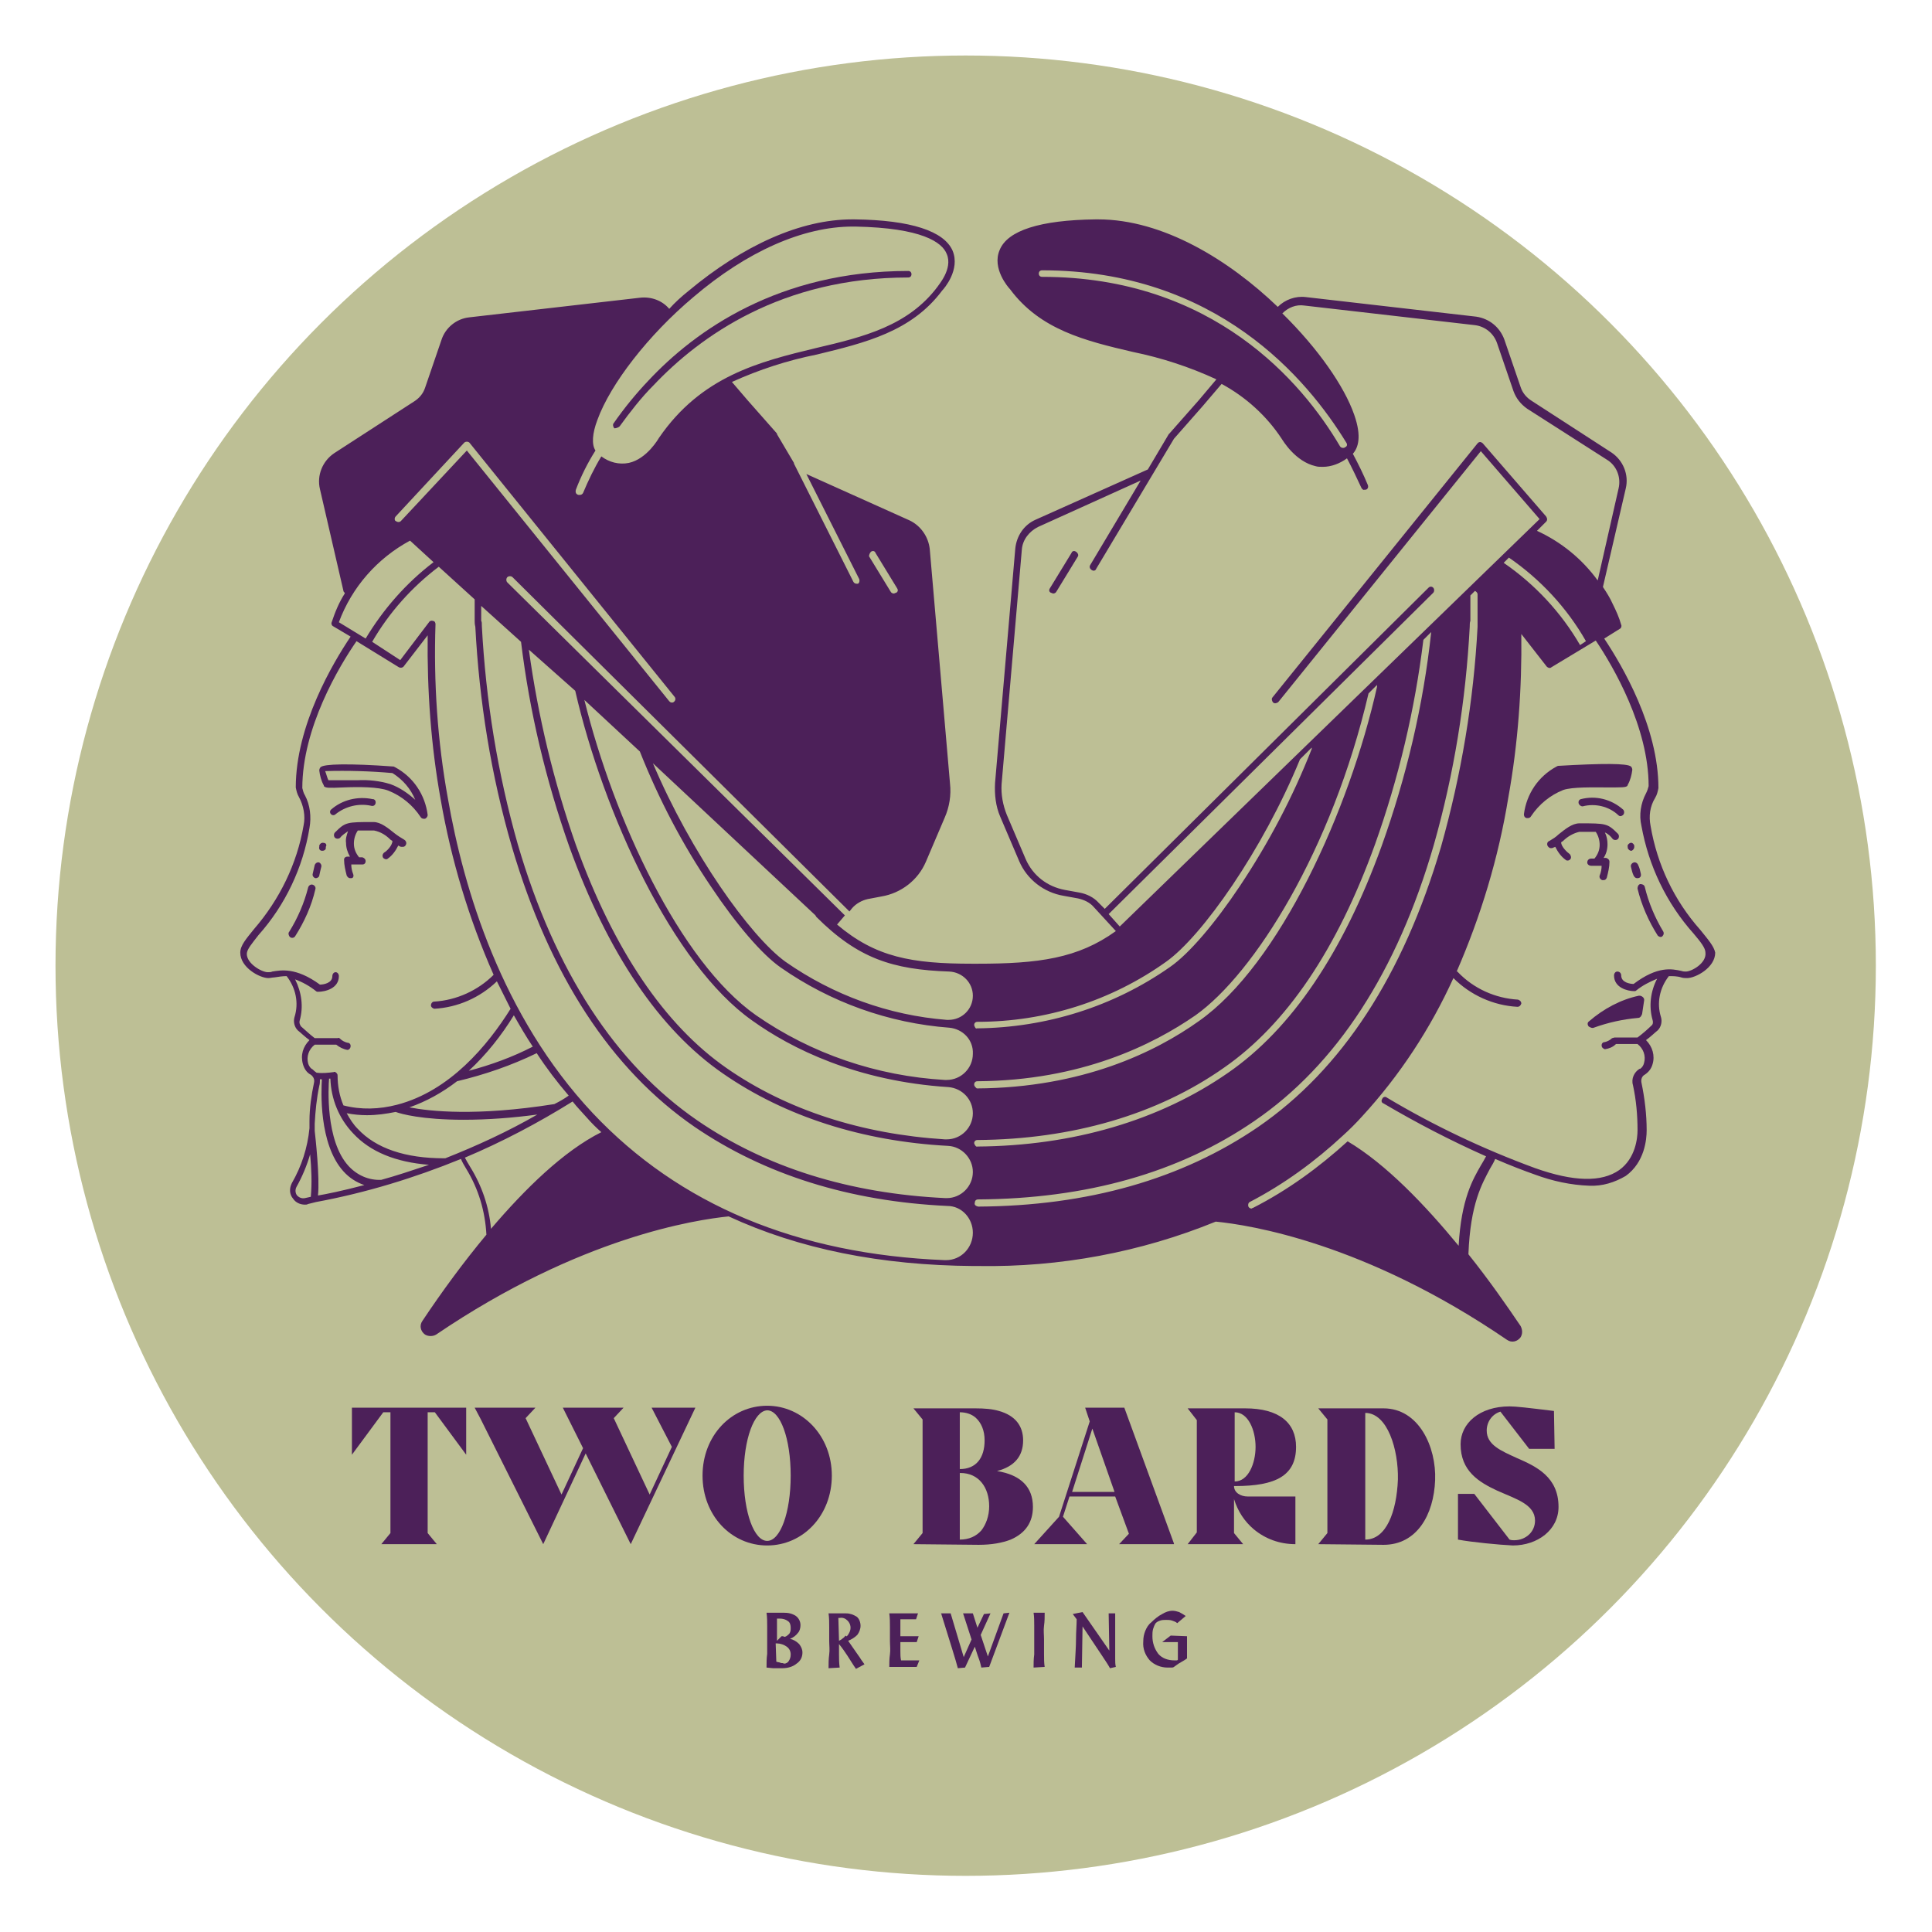 <?xml version="1.0" encoding="utf-8"?>
<!-- Generator: Adobe Illustrator 24.0.3, SVG Export Plug-In . SVG Version: 6.00 Build 0)  -->
<svg version="1.1" id="Layer_1" xmlns="http://www.w3.org/2000/svg" xmlns:xlink="http://www.w3.org/1999/xlink" x="0px" y="0px"
	 viewBox="0 0 295.9 295.9" style="enable-background:new 0 0 295.9 295.9;" xml:space="preserve">
<style type="text/css">
	.st0{fill:#BDBF95;}
	.st1{fill:#4C2059;}
</style>
<title>Asset 2</title>
<circle class="st0" cx="147.9" cy="147.9" r="139.4"/>
<g>
	<path class="st1" d="M117.4,255.4c0-0.7,0-1.4,0.1-2.1c0-0.7,0-1.4,0-2.1s0-1.4,0-2.1s0-1.4-0.1-2.1h0.7c0.3,0,0.7,0,1.1,0h0.8
		c0.7,0,1.3,0.1,1.9,0.5c0.4,0.3,0.7,0.8,0.7,1.4c0,0.4-0.1,0.9-0.4,1.2c-0.3,0.4-0.7,0.7-1.2,0.9c0.5,0.1,1,0.4,1.4,0.8
		c0.3,0.4,0.5,0.8,0.5,1.3c0,0.7-0.3,1.3-0.9,1.7c-0.6,0.5-1.4,0.7-2.2,0.7H119h-0.6L117.4,255.4z M118.9,251.4
		c0.1-0.1,0.3-0.3,0.4-0.4l0.4-0.4h0.2l0.3,0.1c0.3-0.1,0.5-0.3,0.7-0.5c0.2-0.3,0.2-0.6,0.2-0.9c0-0.4-0.1-0.8-0.4-1
		c-0.4-0.3-0.8-0.4-1.3-0.4h-0.2h-0.2V251.4z M118.9,254.5c0.3,0.1,0.6,0.1,0.7,0.2c0.2,0,0.3,0,0.5,0.1c0.3,0,0.6-0.2,0.7-0.4
		c0.2-0.3,0.3-0.6,0.3-1c0-0.5-0.2-0.9-0.6-1.2c-0.4-0.3-1-0.5-1.5-0.5h-0.2l0,0L118.9,254.5z"/>
	<path class="st1" d="M131.1,255.6c-0.5-0.7-0.9-1.4-1.3-2c-0.4-0.6-0.8-1.2-1.3-1.8c0,0.5,0,1,0,1.6s0,1.2,0.1,2l-1.7,0.1
		c0-0.7,0-1.4,0.1-2.1s0-1.4,0-2.1s0-1.4,0-2.1c0-0.7,0-1.4-0.1-2.1h0.5c0.4,0,0.8,0,1.3,0h0.9c0.6,0,1.1,0.2,1.6,0.5
		c0.4,0.3,0.6,0.9,0.6,1.4c0,0.5-0.2,1-0.5,1.4c-0.4,0.4-0.9,0.7-1.4,0.9l1.6,2.3c0.1,0.1,0.2,0.3,0.4,0.6l0.5,0.7L131.1,255.6z
		 M128.5,251.3c0.2-0.1,0.4-0.2,0.6-0.4c0.2-0.1,0.3-0.3,0.4-0.4l0.1,0.1l0.1,0c0.2-0.2,0.3-0.4,0.4-0.6c0.3-0.6,0.2-1.3-0.3-1.8
		c-0.3-0.3-0.7-0.5-1.2-0.4h-0.2l0,0L128.5,251.3z"/>
	<path class="st1" d="M136.2,255.4c0-0.7,0-1.3,0.1-2s0-1.4,0-2.1c0-0.7,0-1.4,0-2.1s0-1.4-0.1-2.1h4.4l-0.3,0.9h-2.4
		c0,0.3,0,0.7,0,1.1s0,0.9,0,1.5h2.8l-0.3,0.9h-2.5c0,0.5,0,0.9,0,1.4c0,0.5,0,0.9,0.1,1.4h0.8h0.9l1.1,0l-0.4,1H136.2z"/>
	<path class="st1" d="M147.8,255.4l-1.1,0.1c-0.3-1.2-1.2-4-2.5-8.2c0-0.1,0-0.1-0.1-0.2l1.5,0l2,6.7l1.2-2.7
		c-0.4-1.2-0.8-2.5-1.2-3.7l-0.1-0.3l1.5,0l0.7,2.2l1-2.1l1-0.1l-1.5,3.3l1.1,3.3l2.4-6.6l0.9-0.1l-3.1,8.3l-1.2,0.1
		c-0.1-0.4-0.2-0.9-0.4-1.4s-0.4-1.2-0.6-1.8L147.8,255.4z"/>
	<path class="st1" d="M160,247c0,0.7,0,1.3-0.1,2c-0.1,0.7,0,1.4,0,2.1c0,0.7,0,1.5,0,2.2s0,1.4,0.1,2l-1.7,0.1c0-0.6,0-1.3,0.1-2
		c0-0.7,0-1.4,0-2.2s0-1.5,0-2.2c0-0.7,0-1.4-0.1-2L160,247z"/>
	<path class="st1" d="M164.6,255.4c0.1-1.9,0.2-3.3,0.2-4.4c0-1.1,0.1-2.1,0.1-3l-0.6-0.8l1.5-0.3l4.1,5.9l-0.1-5.7l1,0
		c0,0.7,0,1.5,0,2.3c0,0.9,0,1.8,0,2.8v0.6c0,0.5,0,0.9,0,1.3s0,0.8,0.1,1.2l-0.9,0.2c-0.2-0.4-0.6-1-1.2-1.9
		c-0.6-0.9-1.6-2.4-3-4.5l-0.1,6.3L164.6,255.4z"/>
	<path class="st1" d="M181.8,250.6v3.4c-0.4,0.3-0.8,0.5-1.3,0.8l-0.7,0.5c-0.1,0.1-0.3,0.1-0.4,0.1c-0.2,0-0.4,0-0.6,0
		c-1,0-2-0.4-2.7-1.1c-0.7-0.8-1.1-1.8-1-2.9c0-0.6,0.1-1.1,0.3-1.6c0.2-0.5,0.5-1,0.9-1.3c0.5-0.5,1.1-1,1.7-1.3
		c0.5-0.3,1-0.5,1.6-0.5c0.3,0,0.7,0.1,1,0.2c0.4,0.2,0.7,0.4,1,0.6l-1.3,1.1c-0.2-0.2-0.5-0.3-0.8-0.4c-0.3-0.1-0.6-0.1-0.9-0.1
		c-0.3,0-0.6,0-0.9,0.1c-0.3,0.1-0.5,0.2-0.7,0.4c-0.2,0.3-0.3,0.6-0.4,0.9c-0.1,0.4-0.1,0.7-0.1,1.1c0,1,0.3,1.9,0.9,2.7
		c0.6,0.7,1.5,1,2.5,1c0.1,0,0.2,0,0.3,0c0.1,0,0.1,0,0.2-0.1v-2.7H178l1.3-1L181.8,250.6z"/>
</g>
<path class="st1" d="M242.1,122.4c-0.3,0.1-0.4,0.4-0.3,0.7c0.1,0.2,0.3,0.4,0.6,0.4c1.9-0.5,4,0,5.4,1.3c0.1,0.1,0.2,0.2,0.4,0.2
	c0.1,0,0.3-0.1,0.4-0.2c0.2-0.2,0.2-0.6,0-0.8C246.8,122.4,244.4,121.8,242.1,122.4z"/>
<path class="st1" d="M164.8,84.5c-0.3-0.2-0.6-0.1-0.7,0.2c0,0,0,0,0,0l-3.3,5.4c-0.2,0.3-0.1,0.6,0.2,0.7c0,0,0,0,0,0
	c0.1,0,0.2,0.1,0.3,0.1c0.2,0,0.4-0.1,0.5-0.3l3.3-5.4C165.2,85,165.1,84.7,164.8,84.5z"/>
<path class="st1" d="M260.4,142.4c-4-4.5-6.6-10-7.6-15.9c-0.3-1.5-0.1-3,0.7-4.3c0.3-0.5,0.4-1,0.5-1.5c0-9.3-5.5-18.7-8.3-22.9
	l2.4-1.5c0.2-0.1,0.3-0.4,0.2-0.6c-0.3-1.1-0.8-2.2-1.3-3.2c-0.4-0.9-0.9-1.7-1.5-2.6l3.5-15.1c0.5-2.1-0.4-4.3-2.2-5.5l-12.2-7.9
	c-0.8-0.5-1.4-1.2-1.7-2.1l-2.5-7.3c-0.7-1.9-2.3-3.2-4.3-3.5l-26.1-3c-1.6-0.2-3.2,0.4-4.3,1.5c-7.5-7.2-17.6-13.4-27.5-13.4h-0.4
	c-8.5,0.1-13.5,1.7-14.7,4.7c-1.2,2.8,1.3,5.7,1.6,6c4.6,6.2,11.5,7.9,18.8,9.6c4.4,0.9,8.7,2.3,12.8,4.2l-2.7,3.2l-4.5,5.1
	l-0.1,0.1l-3.2,5.4l-17.2,7.7c-1.8,0.8-2.9,2.5-3.1,4.4l-3.1,35.9c-0.1,1.8,0.1,3.6,0.8,5.2l2.9,6.8c1.2,2.8,3.8,4.8,6.8,5.3
	l2.2,0.4c0.9,0.2,1.8,0.6,2.4,1.3l3.4,3.7c-5.8,4.2-11.9,5-21.2,5h-0.8c-9.3,0-14.8-1-20.7-6l1.2-1.4L77.7,89.2
	c-0.2-0.2-0.2-0.6,0-0.8s0.6-0.2,0.8,0l51.6,51.2l0.4-0.5c0.6-0.7,1.5-1.2,2.4-1.4l2.1-0.4c3-0.5,5.6-2.5,6.8-5.3l2.9-6.8
	c0.7-1.6,1-3.4,0.8-5.2l-3.1-35.9c-0.2-1.9-1.4-3.6-3.1-4.4l-15.8-7.1l8.1,16.1c0.1,0.3,0,0.6-0.2,0.7c0,0,0,0,0,0
	c-0.1,0-0.2,0-0.2,0c-0.2,0-0.4-0.1-0.5-0.3l-9.1-18.1c0,0,0-0.1,0-0.1l-2.6-4.4c0,0,0-0.1,0-0.1l-4.5-5.1l-2.4-2.8
	c4.2-1.9,8.5-3.3,13-4.2c7.4-1.8,14.5-3.5,19.2-9.8c0.3-0.3,2.8-3.2,1.6-6.1c-1.3-3-6.4-4.7-15-4.8h-0.4c-7.8,0-16.6,3.9-25.1,11
	c-1,0.8-2,1.7-2.9,2.7c-1.1-1.3-2.8-1.9-4.5-1.7l-26.1,3c-2,0.2-3.7,1.6-4.3,3.5l-2.5,7.3c-0.3,0.9-0.9,1.6-1.7,2.1l-12.2,7.9
	c-1.8,1.2-2.7,3.4-2.2,5.5l3.6,15.6c0,0.1,0.1,0.2,0.2,0.3v0.1c-0.9,1.4-1.5,2.9-2,4.4c-0.1,0.2,0,0.5,0.2,0.6l2.7,1.6
	c-2.7,4-8.4,13.6-8.4,23.1c0.1,0.5,0.2,1,0.5,1.5c0.7,1.3,1,2.9,0.7,4.3c-1,5.9-3.7,11.4-7.6,15.9c-1.2,1.5-2.1,2.5-2.1,3.6
	c0,2.3,3,3.9,4.3,3.9c0.3,0,0.6-0.1,0.9-0.1c0.6-0.1,1.3-0.2,1.9-0.2c1.4,1.8,1.9,4.1,1.2,6.3c-0.2,0.7,0,1.5,0.5,2
	c0.5,0.4,1.1,1,1.8,1.5c-1,1-1.4,2.3-1,3.7c0.2,0.7,0.6,1.3,1.2,1.6c0.4,0.3,0.6,0.7,0.5,1.2c-0.4,1.9-0.7,3.9-0.7,5.9
	c0,0,0,0.1,0,0.1v0.1c0,0.3,0,0.6,0,0.9c-0.3,3-1.2,5.8-2.7,8.4c-0.4,0.8-0.4,1.7,0.2,2.4c0.4,0.6,1.1,0.9,1.8,0.9
	c0.2,0,0.3,0,0.5-0.1l1.2-0.3c7.6-1.4,15.1-3.7,22.2-6.6c0.2,0.5,0.5,1,0.8,1.5c1.9,3.1,2.9,6.5,3.1,10.1c-3.5,4.2-6.8,8.7-9.8,13.2
	c-0.5,0.7-0.3,1.6,0.4,2.1c0.5,0.3,1.2,0.3,1.7,0c22.1-15,39.9-17.6,44.8-18.1c10.8,5,23.3,7.5,37.5,7.6h0.8
	c12.4,0.2,24.8-2.1,36.3-6.8c5.1,0.5,22.8,3.2,44.6,18.1c0.7,0.5,1.6,0.3,2.1-0.4c0.3-0.5,0.3-1.1,0-1.7c-2.1-3.1-4.8-7-8-11
	c0.3-7.8,2.1-10.8,3.3-13.1c0.3-0.5,0.6-1,0.8-1.5c2.3,1,4.4,1.8,6.1,2.4c2.7,1,5.5,1.6,8.3,1.7c2,0.1,3.9-0.5,5.6-1.5
	c2.9-2.1,3.2-5.6,3.2-7c0-2.4-0.3-4.9-0.8-7.3c-0.1-0.5,0.1-1,0.5-1.2c0.6-0.4,1-0.9,1.2-1.6c0.4-1.3,0-2.7-1-3.7
	c0.7-0.5,1.3-1.1,1.8-1.5c0.5-0.5,0.7-1.3,0.5-2c-0.7-2.2-0.2-4.5,1.2-6.3c0.6,0,1.3,0,1.9,0.2c0.3,0.1,0.6,0.1,0.9,0.1
	c1.3,0,4.3-1.6,4.3-3.9C262.5,144.9,261.6,143.9,260.4,142.4z M133.4,84.5c0.3-0.2,0.6-0.1,0.7,0.2c0,0,0,0,0,0l3.3,5.4
	c0.2,0.3,0.1,0.6-0.2,0.7c0,0,0,0,0,0c-0.1,0-0.2,0.1-0.3,0.1c-0.2,0-0.4-0.1-0.5-0.3l-3.3-5.4C133.1,85,133.2,84.7,133.4,84.5
	L133.4,84.5z M47.6,183.3l-0.9,0.2c-0.5,0.1-0.9-0.1-1.2-0.4c-0.3-0.4-0.3-0.9-0.1-1.3c0.9-1.6,1.6-3.3,2.1-5
	C47.7,179,47.8,181.2,47.6,183.3z M159.6,42.4c-0.3,0-0.5-0.2-0.5-0.5c0-0.3,0.2-0.5,0.5-0.5c26.7,0,40.6,16.6,46.6,26.4
	c0.2,0.3,0.1,0.6-0.2,0.7c-0.1,0.1-0.2,0.1-0.3,0.1c-0.2,0-0.4-0.1-0.5-0.3C199.5,58.6,185.8,42.4,159.6,42.4z M169.8,140l49.7-49.2
	c0.2-0.2,0.2-0.6,0-0.8c0,0,0,0,0,0c-0.2-0.2-0.5-0.2-0.7,0c0,0,0,0,0,0l-49.6,49.2l-0.9-0.9c-0.8-0.9-1.9-1.4-3-1.6l-2.2-0.4
	c-2.7-0.5-4.9-2.2-6-4.7l-2.9-6.8c-0.6-1.5-0.9-3.1-0.8-4.7l3.1-35.9c0.1-1.5,1.1-2.8,2.5-3.5l15.7-7.1L167,86.5
	c-0.2,0.3-0.1,0.6,0.2,0.8c0.3,0.2,0.6,0.1,0.7-0.2c0,0,0,0,0,0l11.9-19.9l4.4-5l2.9-3.4c3.7,2,6.9,4.9,9.2,8.4
	c0.2,0.3,2.1,3.5,5.2,4.2c0.3,0.1,0.7,0.1,1.1,0.1c1.3,0,2.6-0.5,3.7-1.3c0.8,1.5,1.5,3,2.2,4.5c0.1,0.2,0.3,0.4,0.5,0.3
	c0.1,0,0.1,0,0.2,0c0.3-0.1,0.4-0.4,0.3-0.7c0,0,0,0,0,0c-0.7-1.7-1.5-3.3-2.3-4.8c0.8-0.9,1.4-2.6,0.2-6c-1.5-4.3-5.5-10.1-11-15.5
	c0.9-0.9,2.1-1.4,3.4-1.2l26.1,3c1.6,0.2,2.9,1.3,3.4,2.8l2.5,7.3c0.4,1.1,1.1,2,2.1,2.7l12.2,7.8c1.5,0.9,2.2,2.7,1.8,4.4
	l-3.2,14.1c-2.4-3.3-5.6-5.9-9.3-7.6l1.4-1.4c0.2-0.2,0.2-0.5,0-0.8l-9.7-11.2c-0.1-0.1-0.3-0.2-0.4-0.2c-0.2,0-0.3,0.1-0.4,0.2
	l-31.4,38.9c-0.2,0.2-0.1,0.6,0.1,0.8c0.2,0.2,0.6,0.1,0.8-0.1l31-38.4l9,10.4l-64.3,62.4L169.8,140z M242.9,98.2l-0.9,0.6
	c-2.9-5-6.9-9.3-11.7-12.6l0.8-0.8C235.9,88.7,240,93.1,242.9,98.2L242.9,98.2z M149.2,166.1c0-0.3,0.2-0.5,0.5-0.5
	c15.9-0.1,26.9-5.6,33.4-10.1c9-6.4,20.9-25.3,26.5-49.3l1.3-1.3c0,0.1,0,0.2,0,0.3c-4.2,18.8-14.9,42.5-27.3,51.2
	c-6.6,4.7-17.8,10.2-34,10.3C149.5,166.6,149.2,166.4,149.2,166.1L149.2,166.1L149.2,166.1z M149.2,175.1c0-0.3,0.2-0.5,0.5-0.5
	c14.5-0.1,27.6-3.9,37.8-11.1c9.5-6.6,17.3-18.1,23.1-34.2c3.6-10.1,6.1-20.6,7.4-31.3l1.2-1.2l0,0c-1.2,11.2-3.8,22.2-7.6,32.8
	c-5.9,16.3-13.8,28-23.5,34.7c-10.5,7.3-23.8,11.2-38.4,11.3C149.5,175.7,149.3,175.4,149.2,175.1L149.2,175.1L149.2,175.1z
	 M149.2,157c0-0.3,0.2-0.5,0.5-0.5c10.4,0,20.5-3.2,28.9-9.2c5.5-3.9,14.8-17.1,20.5-31l1.8-1.8c0,0.1,0,0.2,0,0.2
	c-2.9,7.4-6.6,14.4-11,21c-3.8,5.7-7.8,10.4-10.7,12.4c-8.7,6.1-19,9.3-29.6,9.4C149.5,157.6,149.3,157.4,149.2,157L149.2,157
	L149.2,157z M124.9,140.2c0,0.1,0.1,0.1,0.1,0.2c6.4,6.4,11.7,8.1,20.4,8.4c2,0.1,3.6,1.7,3.6,3.7l0,0c0,2.1-1.7,3.7-3.7,3.7
	c-0.1,0-0.2,0-0.3,0c-8.9-0.7-17.4-3.8-24.7-8.9c-5.4-3.9-14.5-16.7-20.3-30.4L124.9,140.2z M90.9,108.5l7.1,6.6
	c2.9,7.3,6.5,14.2,10.9,20.7c3.8,5.7,7.8,10.4,10.7,12.4c7.6,5.3,16.5,8.5,25.8,9.2c2.1,0.2,3.7,1.9,3.6,4l0,0c0,2.2-1.8,4-4,4
	c-0.1,0-0.2,0-0.3,0c-10.4-0.6-20.4-4-28.9-9.9c-11.7-8.2-21.8-30.1-26.3-48.3L90.9,108.5z M88.1,105.8
	c4.3,18.7,14.9,41.9,27.1,50.5c6,4.3,16,9.3,30.1,10.2c2.1,0.2,3.7,1.9,3.7,4l0,0c0,2.2-1.8,4-4,4c-0.1,0-0.2,0-0.3,0
	c-12.7-0.8-24.2-4.5-33.4-10.9c-9.5-6.6-17.3-18.1-23.1-34.2c-3.4-9.7-5.8-19.7-7.2-29.9L88.1,105.8z M79.8,98.3
	c1.3,10.7,3.8,21.2,7.4,31.4c5.9,16.3,13.8,28,23.5,34.7c9.5,6.6,21.4,10.4,34.5,11.1c2.1,0.1,3.8,1.9,3.8,4l0,0c0,2.2-1.8,4-4,4
	c-0.1,0-0.1,0-0.2,0c-14.7-0.7-27.5-4.7-38-11.9C94.3,163,85,148.8,79.3,129.3c-3.1-10.9-4.9-22.1-5.5-33.4c0-0.4,0-0.7-0.1-0.8
	v-2.3L79.8,98.3z M88.2,75c0.8-2.1,1.8-4.1,3-6c-0.6-0.9-0.5-2.6,0.3-4.7c2-5.5,7.8-13,14.7-18.8c8.2-7,16.8-10.8,24.4-10.8h0.4
	c10.2,0.2,13.3,2.4,14,4.2c1,2.3-1.4,4.9-1.4,5v0c-4.5,6-11.3,7.7-18.6,9.4c-8.7,2.1-17.6,4.3-24.1,13.8l0,0c0,0-1.8,3.2-4.6,3.8
	c-1.5,0.3-3-0.1-4.2-1c-1.1,1.8-2,3.7-2.8,5.6c-0.1,0.2-0.3,0.3-0.5,0.3c-0.1,0-0.1,0-0.2,0C88.2,75.7,88.1,75.4,88.2,75
	C88.2,75.1,88.2,75.1,88.2,75L88.2,75z M60.6,79.1l10.5-11.3c0.2-0.2,0.6-0.2,0.8,0c0,0,0,0,0,0l31.4,38.9c0.2,0.2,0.2,0.6-0.1,0.8
	c0,0,0,0,0,0c-0.1,0.1-0.2,0.1-0.3,0.1c-0.2,0-0.3-0.1-0.4-0.2L71.5,69L61.4,79.8c-0.2,0.2-0.5,0.2-0.8,0
	C60.4,79.7,60.4,79.3,60.6,79.1L60.6,79.1z M51.9,95.3c2-5.4,5.9-9.8,10.9-12.5l3.6,3.3c-4.2,3.2-7.7,7.2-10.4,11.7L51.9,95.3z
	 M47.9,163.8L47.9,163.8c-0.4-0.2-0.6-0.6-0.7-0.9c-0.3-1.1,0.1-2.2,1-2.9h3.3c0.5,0.4,1.1,0.7,1.7,0.8c0.3,0,0.5-0.3,0.5-0.6
	c0-0.3-0.2-0.5-0.5-0.5c-0.4-0.1-0.8-0.3-1.1-0.6c-0.1-0.1-0.2-0.2-0.4-0.1h-3.5c-0.8-0.6-1.5-1.3-2.1-1.8c-0.2-0.3-0.3-0.6-0.2-0.9
	c0.6-2.1,0.3-4.3-0.7-6.3c1.1,0.4,2.2,1,3.2,1.8c0.1,0.1,0.2,0.1,0.3,0.1c1.1,0,3.2-0.5,3.2-2.4c0-0.3-0.2-0.6-0.5-0.6c0,0,0,0,0,0
	c-0.3,0-0.5,0.3-0.5,0.6c0,1.1-1.4,1.3-1.9,1.3c-3.7-2.7-6-2.2-7.3-2c-0.2,0.1-0.4,0.1-0.7,0.1c-0.9,0-3.2-1.3-3.2-2.8
	c0-0.7,0.8-1.6,1.8-2.9c4.1-4.6,6.8-10.3,7.8-16.4c0.3-1.7,0.1-3.5-0.7-5c-0.2-0.3-0.3-0.7-0.4-1.1c0-9.2,5.6-18.6,8.3-22.5l6.5,4
	c0.2,0.1,0.5,0.1,0.7-0.1l3.7-4.8c-0.1,8.4,0.5,16.9,2,25.2c1.6,9.2,4.3,18.2,8.1,26.8c-2.4,2.4-5.7,3.9-9.1,4.1
	c-0.3,0-0.5,0.3-0.5,0.6c0,0.2,0.2,0.4,0.5,0.5l0,0c3.6-0.2,7-1.7,9.6-4.2c0.7,1.4,1.4,2.8,2.1,4.2c-3.5,5.6-9.3,12.6-17.4,14.7
	c-2.7,0.7-5.5,0.8-8.2,0.1c-0.6-1.4-0.9-3-0.9-4.6c0-0.2-0.1-0.3-0.2-0.4c-0.1-0.1-0.3-0.2-0.4-0.1c-0.8,0.1-1.7,0.2-2.5,0.1h-0.1
	C48.2,164.1,48.1,164,47.9,163.8L47.9,163.8z M71.8,164c2.7-2.5,5-5.4,6.9-8.5c0.9,1.6,1.9,3.3,2.9,4.8
	C78.5,161.9,75.2,163.1,71.8,164L71.8,164z M82.2,161.3c1.5,2.3,3.1,4.4,4.9,6.5c-0.7,0.5-1.4,0.9-2.2,1.3
	c-12,1.9-19.1,1.1-22.2,0.5c2.6-0.9,5.1-2.3,7.3-4C74.2,164.6,78.3,163.2,82.2,161.3L82.2,161.3z M48.7,183.1c0.3-2.8-0.4-9-0.5-9.9
	v-0.1c0-0.3,0-0.7,0-1c0.1-1.9,0.3-3.9,0.7-5.8c0.1-0.3,0.1-0.7,0.1-1h0.3c-0.1,1.7-0.5,9.9,3.3,14.1c0.9,1,2,1.7,3.2,2.1
	C52.4,182.4,49.9,182.9,48.7,183.1z M58.4,180.7L58.4,180.7c-1.9,0.1-3.7-0.7-5-2.1c-3.6-3.9-3.1-12.2-3-13.4h0.2
	c0.1,3.1,1.3,6.1,3.5,8.4c2.6,2.8,6.5,4.4,11.6,4.8C63,179.3,60.6,180.1,58.4,180.7L58.4,180.7z M68.2,177.4c-0.1,0-0.1,0-0.2,0
	c-5.9,0-10.4-1.5-13.2-4.5c-0.7-0.7-1.2-1.5-1.7-2.4c1,0.2,2.1,0.3,3.1,0.3c1.5,0,2.9-0.2,4.4-0.5c0.8,0.3,4,1.2,10.4,1.2
	c3.8,0,7.6-0.3,11.3-0.8C77.8,173.3,73,175.5,68.2,177.4L68.2,177.4z M75.2,188.2c-0.3-3.4-1.4-6.6-3.2-9.5c-0.3-0.5-0.6-1-0.8-1.4
	c5.7-2.4,11.2-5.3,16.5-8.6c0.7,0.9,1.5,1.7,2.2,2.5s1.4,1.5,2.2,2.2C86.3,176.3,80.4,182.1,75.2,188.2L75.2,188.2z M149,188.8
	c0,2.3-1.8,4.2-4.1,4.2c-0.1,0-0.1,0-0.2,0c-22.6-0.9-40.7-8.5-53.9-22.5c-14-14.9-19.8-34.4-22.2-48.2c-1.6-8.8-2.2-17.8-1.9-26.7
	c0-0.2-0.1-0.5-0.4-0.5c-0.2-0.1-0.5,0-0.6,0.2l-4.4,5.8L57,98.3c2.6-4.5,6.1-8.4,10.2-11.5l5.5,5v3.3c0,0.2,0,0.5,0.1,0.9
	c0.6,11.4,2.4,22.7,5.6,33.7c5.8,19.7,15.2,34.1,28,42.9c10.7,7.3,23.7,11.4,38.7,12.1C147.3,184.7,149,186.6,149,188.8L149,188.8z
	 M149.3,184.2c0-0.3,0.2-0.5,0.5-0.5c16.6-0.1,30.8-4.1,42.3-12c12.6-8.6,21.9-22.9,27.5-42.3c3.1-10.9,4.9-22.1,5.5-33.4
	c0-0.3,0-0.7,0.1-0.9v-3.9l0.7-0.7c0.2,0.1,0.4,0.3,0.4,0.5v4.1c0,0.2,0,0.5,0,0.9c-0.6,11.4-2.5,22.7-5.6,33.7
	c-5.8,19.7-15.2,34.1-28,42.9c-11.7,8-26.1,12.1-42.9,12.2C149.4,184.7,149.2,184.5,149.3,184.2L149.3,184.2L149.3,184.2z
	 M258.2,148.8c-0.2,0-0.4,0-0.7-0.1c-1.4-0.3-3.6-0.8-7.3,2c-0.5,0-1.9-0.2-1.9-1.3c0-0.3-0.2-0.6-0.6-0.6l0,0
	c-0.3,0-0.5,0.3-0.5,0.6c0,1.9,2.1,2.4,3.1,2.4c0.1,0,0.2,0,0.3-0.1c1-0.8,2-1.3,3.2-1.8c-1,1.9-1.3,4.2-0.7,6.3
	c0.1,0.3,0.1,0.7-0.2,0.9c-0.5,0.5-1.3,1.2-2.1,1.8h-3.5c-0.1,0-0.3,0.1-0.4,0.1c-0.3,0.3-0.7,0.5-1.1,0.6c-0.3,0-0.5,0.2-0.5,0.5
	c0,0.3,0.2,0.5,0.5,0.6c0.6-0.1,1.2-0.3,1.7-0.8h3.3c0.9,0.7,1.3,1.8,1,2.9c-0.1,0.4-0.3,0.7-0.6,0.9h-0.1c-0.8,0.5-1.3,1.5-1,2.5
	c0.5,2.3,0.7,4.6,0.7,6.9c0,1.2-0.3,4.3-2.8,6.1c-2.7,1.9-7,1.8-12.9-0.3c-7.9-2.9-15.5-6.5-22.7-10.8c-0.2-0.2-0.6-0.1-0.7,0.2
	c0,0,0,0,0,0c-0.2,0.3-0.1,0.6,0.2,0.7c0,0,0,0,0,0c5.1,3,10.3,5.7,15.7,8.1c-0.2,0.4-0.5,0.9-0.8,1.4c-1.2,2.1-3,5.1-3.4,12.3
	c-5.1-6.2-11.1-12.5-17-16c-4.4,4-9.2,7.5-14.5,10.2c-0.1,0-0.2,0.1-0.2,0.1c-0.2,0-0.4-0.1-0.5-0.3c-0.1-0.3,0-0.6,0.2-0.7
	c5.2-2.7,10-6.2,14.3-10.2c1-0.9,2-1.9,2.9-2.9c5.8-6.3,10.5-13.5,14-21.2c2.6,2.6,6.1,4.2,9.8,4.4l0,0c0.3,0,0.5-0.2,0.6-0.5
	c0,0,0,0,0,0c0-0.3-0.2-0.5-0.5-0.6c-3.5-0.2-6.8-1.7-9.2-4.2c0-0.1-0.1-0.1-0.2-0.1c3.7-8.5,6.4-17.4,7.9-26.6
	c1.5-8.3,2.1-16.7,2-25.1l3.9,5c0.1,0.1,0.3,0.2,0.4,0.2c0.1,0,0.2,0,0.3-0.1l6.8-4.1c2.7,4,8.1,13.3,8.1,22.3
	c-0.1,0.4-0.2,0.7-0.4,1.1c-0.8,1.5-1.1,3.3-0.7,5c1.1,6.1,3.8,11.8,8,16.5c1.1,1.3,1.8,2.2,1.8,2.9
	C261.4,147.5,259.1,148.8,258.2,148.8z"/>
<path class="st1" d="M251.3,133.8c-0.1-0.5-0.2-0.9-0.4-1.3c-0.1-0.3-0.4-0.5-0.7-0.4c0,0,0,0,0,0c-0.3,0.1-0.5,0.4-0.4,0.7
	c0,0,0,0,0,0c0.1,0.4,0.2,0.9,0.4,1.3c0.1,0.2,0.3,0.4,0.5,0.4c0,0,0.1,0,0.1,0C251.2,134.5,251.4,134.2,251.3,133.8
	C251.3,133.9,251.3,133.8,251.3,133.8z"/>
<path class="st1" d="M247.8,127.7c-1.6-1.6-1.8-1.6-5.9-1.6c-1.1,0-2.2,0.9-3.2,1.7c-0.4,0.4-0.9,0.7-1.4,1
	c-0.3,0.1-0.4,0.4-0.3,0.7c0,0,0,0,0,0c0.1,0.2,0.3,0.4,0.5,0.4c0.1,0,0.1,0,0.2,0c0.2-0.1,0.3-0.1,0.5-0.2c0.4,0.8,0.9,1.5,1.6,2
	c0.1,0.1,0.2,0.1,0.3,0.1c0.2,0,0.3-0.1,0.4-0.2c0.2-0.2,0.1-0.6-0.1-0.8c-0.3-0.2-1.3-1.1-1.3-1.8l0,0l0.3-0.2
	c0.7-0.7,1.6-1.2,2.5-1.4c1.1,0,1.9,0,2.5,0l0,0c0.4,0.6,0.6,1.3,0.6,2c0,0.8-0.3,1.5-0.8,2.1h-0.5c-0.3,0-0.6,0.2-0.6,0.6l0,0
	c0,0.3,0.3,0.5,0.6,0.5h1.6c0,0.5-0.1,1-0.3,1.5c-0.1,0.3,0.1,0.6,0.4,0.7h0.2c0.2,0,0.4-0.1,0.5-0.4c0.2-0.8,0.4-1.6,0.4-2.4
	c0-0.3-0.2-0.5-0.5-0.6h-0.4c0.4-0.6,0.6-1.3,0.6-2.1c0-0.6-0.1-1.2-0.4-1.8c0.5,0.2,0.9,0.6,1.2,1l0,0c0.2,0.2,0.6,0.2,0.8,0
	S248,127.9,247.8,127.7L247.8,127.7L247.8,127.7z"/>
<path class="st1" d="M251.9,135.8c-0.1-0.3-0.4-0.4-0.7-0.4c0,0,0,0,0,0c-0.3,0.1-0.4,0.4-0.4,0.7c0,0,0,0,0,0
	c0.6,2.5,1.7,5,3.1,7.2c0.1,0.1,0.3,0.2,0.4,0.2c0.1,0,0.2,0,0.3-0.1c0.2-0.2,0.3-0.5,0.1-0.8c0,0,0,0,0,0
	C253.5,140.6,252.5,138.3,251.9,135.8z"/>
<path class="st1" d="M250.3,129.7v-0.2c-0.1-0.3-0.4-0.5-0.6-0.4c-0.3,0.1-0.5,0.4-0.4,0.6v0.2c0.1,0.2,0.3,0.4,0.5,0.4h0.1
	C250.1,130.2,250.3,130,250.3,129.7C250.3,129.7,250.3,129.7,250.3,129.7z"/>
<path class="st1" d="M49.6,129.1c-0.3-0.1-0.6,0.1-0.7,0.4v0.2c-0.1,0.3,0.1,0.6,0.4,0.6c0,0,0,0,0,0h0.1c0.3,0,0.5-0.2,0.5-0.4
	v-0.2C50.1,129.4,49.9,129.1,49.6,129.1z"/>
<path class="st1" d="M56.8,123.4c0.3,0.1,0.6,0,0.7-0.3c0.1-0.3,0-0.6-0.3-0.7c0,0-0.1,0-0.1,0c-2.3-0.5-4.7,0.1-6.4,1.6
	c-0.2,0.2-0.2,0.5,0,0.7c0,0,0,0,0,0c0.2,0.2,0.5,0.2,0.7,0c0,0,0,0,0,0C52.9,123.5,54.9,123,56.8,123.4z"/>
<path class="st1" d="M54.1,133.9c-0.2-0.5-0.3-1-0.3-1.5h1.7c0.3,0,0.5-0.2,0.5-0.5l0,0c0-0.3-0.2-0.5-0.5-0.6H55
	c-0.5-0.6-0.8-1.3-0.8-2.1c0-0.7,0.2-1.4,0.6-2l0,0c0.6,0,1.4,0,2.5,0c1,0.2,1.8,0.7,2.5,1.4l0.3,0.2l0,0c0,0.7-0.9,1.6-1.3,1.8
	c-0.2,0.2-0.3,0.5-0.1,0.8c0,0,0,0,0,0c0.1,0.1,0.3,0.2,0.4,0.2c0.1,0,0.2,0,0.3-0.1c0.7-0.5,1.2-1.2,1.6-2c0.2,0.1,0.3,0.2,0.5,0.2
	h0.2c0.2,0,0.4-0.1,0.5-0.4c0.1-0.3-0.1-0.6-0.3-0.7c-0.5-0.3-1-0.6-1.5-1c-1-0.8-2.1-1.7-3.2-1.7c-4.1,0-4.3,0-5.9,1.6l0,0
	c-0.2,0.2-0.2,0.6,0,0.8c0.2,0.2,0.6,0.2,0.8,0l0,0c0.3-0.4,0.8-0.7,1.2-1c-0.2,0.6-0.4,1.2-0.3,1.8c0,0.7,0.2,1.4,0.6,2.1h-0.4
	c-0.3,0-0.5,0.2-0.5,0.4c0,0,0,0.1,0,0.1c0,0.8,0.2,1.6,0.4,2.4c0.1,0.2,0.3,0.4,0.5,0.4h0.2C54.1,134.5,54.2,134.2,54.1,133.9
	C54.1,133.9,54.1,133.9,54.1,133.9z"/>
<path class="st1" d="M48.9,132.1c-0.3-0.1-0.6,0.1-0.7,0.4c-0.1,0.4-0.2,0.9-0.3,1.3c-0.1,0.3,0.1,0.6,0.4,0.7c0,0,0,0,0,0
	c0,0,0.1,0,0.1,0c0.2,0,0.5-0.2,0.5-0.4c0.1-0.5,0.2-0.9,0.3-1.3C49.3,132.5,49.1,132.2,48.9,132.1z"/>
<path class="st1" d="M47.9,135.5c-0.3-0.1-0.6,0.1-0.7,0.4c0,0,0,0,0,0c-0.6,2.4-1.6,4.7-2.9,6.8c-0.2,0.2-0.1,0.6,0.1,0.8
	c0.2,0.2,0.6,0.2,0.8-0.1c0,0,0,0,0,0c1.4-2.2,2.5-4.6,3.1-7.2C48.4,135.9,48.2,135.6,47.9,135.5C48,135.5,48,135.5,47.9,135.5z"/>
<path class="st1" d="M244.1,157.4c2.2-0.8,4.5-1.3,6.8-1.5c0.3,0,0.5-0.3,0.6-0.6l0.3-2c0.1-0.4-0.2-0.7-0.6-0.8c-0.1,0-0.1,0-0.2,0
	c-2.8,0.6-5.4,2-7.6,3.9c-0.3,0.2-0.3,0.5-0.1,0.8C243.6,157.4,243.9,157.5,244.1,157.4z"/>
<path class="st1" d="M94.9,65.3c1.6-2.2,3.3-4.4,5.2-6.3c7.1-7.5,19.6-16.5,39-16.5c0.3,0,0.5-0.2,0.5-0.5s-0.2-0.5-0.5-0.5
	c-19.8,0-32.6,9.1-39.8,16.8c-1.9,2-3.7,4.2-5.3,6.5c-0.2,0.2-0.1,0.6,0.1,0.8C94.3,65.6,94.7,65.5,94.9,65.3L94.9,65.3z"/>
<path class="st1" d="M246.2,120.6c2.3,0,2.7,0,3-0.2c0,0,0.1-0.1,0.1-0.2c0.4-0.7,0.6-1.5,0.7-2.3c0-0.2-0.1-0.4-0.2-0.5
	c-0.6-0.5-4.3-0.5-11.2-0.1l-0.2,0.1c-2.8,1.5-4.6,4.2-5,7.3c0,0.3,0.1,0.5,0.4,0.6c0.1,0,0.1,0,0.2,0c0.2,0,0.4-0.1,0.5-0.3
	c1.2-1.8,2.9-3.2,4.9-4C240.8,120.5,244.1,120.6,246.2,120.6z"/>
<path class="st1" d="M49.6,120.4c0.3,0.3,0.7,0.3,3,0.2s5.4-0.1,6.9,0.5c2,0.8,3.7,2.2,4.9,4c0.1,0.2,0.3,0.3,0.5,0.3
	c0.1,0,0.1,0,0.2,0c0.2-0.1,0.4-0.3,0.4-0.6c-0.4-3.1-2.2-5.8-5-7.3l-0.2-0.1c-6.9-0.5-10.7-0.4-11.2,0.1c-0.1,0.1-0.2,0.3-0.2,0.5
	c0.1,0.8,0.3,1.6,0.7,2.3C49.6,120.3,49.6,120.3,49.6,120.4z M60.1,118.4c1.6,1,2.8,2.4,3.5,4.1c-1.1-1-2.4-1.9-3.8-2.4
	c-1.6-0.5-3.4-0.7-5.1-0.6c-0.8,0-1.6,0-2.2,0s-1.8,0-2.2,0c-0.2-0.4-0.3-0.9-0.5-1.4C53.3,118,56.7,118.1,60.1,118.4L60.1,118.4z"
	/>
<g>
	<path class="st1" d="M54,215.6h17.4v7.2h0l-4.8-6.5h-1.1v18.5l1.4,1.7v0h-8.5v0l1.4-1.7v-18.5h-1.1l-4.8,6.5h0V215.6z"/>
	<path class="st1" d="M72.7,215.6h9.3v0l-1.5,1.6l5.5,11.7l3.3-7.1l-3.1-6.2h9.3v0l-1.5,1.6l5.5,11.7l3.4-7.3l-3.1-6v0h6.7v0
		l-9.9,20.9h0l-6.9-13.9l-6.5,13.9h0l-9.6-19.2L72.7,215.6L72.7,215.6z"/>
	<path class="st1" d="M107.6,226c0-6.1,4.4-10.7,9.9-10.7c5.4,0,9.9,4.6,9.9,10.7s-4.4,10.7-9.9,10.7
		C112,236.7,107.6,232.1,107.6,226z M113.9,226c0,5.7,1.6,10,3.6,10c2,0,3.6-4.3,3.6-10c0-5.7-1.6-10-3.6-10
		C115.5,216.1,113.9,220.4,113.9,226z"/>
	<path class="st1" d="M139.9,236.5l1.4-1.7v-17.4l-1.4-1.7v0h9.5c1.4,0,2.6,0.1,3.6,0.4c2.5,0.7,3.7,2.3,3.7,4.5c0,2.4-1.3,4-4,4.7
		c3.7,0.6,5.5,2.5,5.5,5.5c0,2.3-1.1,4-3.4,5c-1.3,0.5-2.9,0.8-4.9,0.8L139.9,236.5L139.9,236.5z M147,225c2.5,0,3.8-1.7,3.8-4.4
		c0-1.5-0.5-2.7-1.4-3.5c-0.6-0.5-1.4-0.8-2.4-0.8h0L147,225L147,225z M147,235.8c1.4,0,2.5-0.5,3.3-1.4c0.7-0.9,1.2-2.2,1.2-3.7
		c0-2.9-1.6-5.1-4.4-5.1H147L147,235.8L147,235.8z"/>
	<path class="st1" d="M158.4,236.5l3.8-4.2l4.7-14.6l-0.7-2.1v0h6l7.6,20.8v0.1h-8.4v0l1.5-1.6l-2.1-5.7h-7l-1,3.1l3.7,4.2v0
		L158.4,236.5L158.4,236.5z M170.7,228.5l-3.4-9.7l-3.1,9.7H170.7z"/>
	<path class="st1" d="M181.9,236.5l1.4-1.8v-17.2l-1.4-1.8v0h8.8c5.2,0,7.8,2.2,7.8,5.9c0,4.4-3.1,6-9.3,6h-0.2c0,1,1,1.6,2.1,1.6
		h7.3v7.3c-2.4,0-4.6-0.8-6.4-2.3c-1.4-1.2-2.4-2.7-3-4.6v5.2l1.4,1.7v0L181.9,236.5L181.9,236.5z M189.1,226.9
		c2.1,0,3.2-2.8,3.2-5.3c0-2.5-1.1-5.3-3.2-5.3h0L189.1,226.9L189.1,226.9z"/>
	<path class="st1" d="M201.9,236.5l1.4-1.7v-17.4l-1.4-1.7v0h10c5.4,0,8.1,5.9,7.9,11c-0.2,5.3-2.8,9.9-7.9,9.9L201.9,236.5
		L201.9,236.5z M209.1,235.8c3.2,0,4.8-4.2,5-9.2c0.1-4.6-1.6-10.2-5-10.2h0L209.1,235.8L209.1,235.8z"/>
	<path class="st1" d="M223.3,235.8v-7l2.5,0l5.4,7c0.3,0.1,0.5,0.1,0.7,0.1c1.8,0,3.2-1.3,3.2-3c0-2.5-2.9-3.3-5.8-4.6
		c-2.8-1.3-5.6-3-5.6-7.1c0-3.2,2.9-5.8,7.5-5.8c1,0,2.7,0.2,6.8,0.7l0.1,5.8h-3.9l-4.4-5.7h0c-1.3,0.4-2.1,1.6-2.1,2.9
		c0,2.2,2.2,3.1,4.6,4.2c3,1.3,6.4,2.9,6.4,7.5c0,3.5-3.2,5.9-7,5.9C229.6,236.6,225.4,236.2,223.3,235.8z"/>
</g>
</svg>
